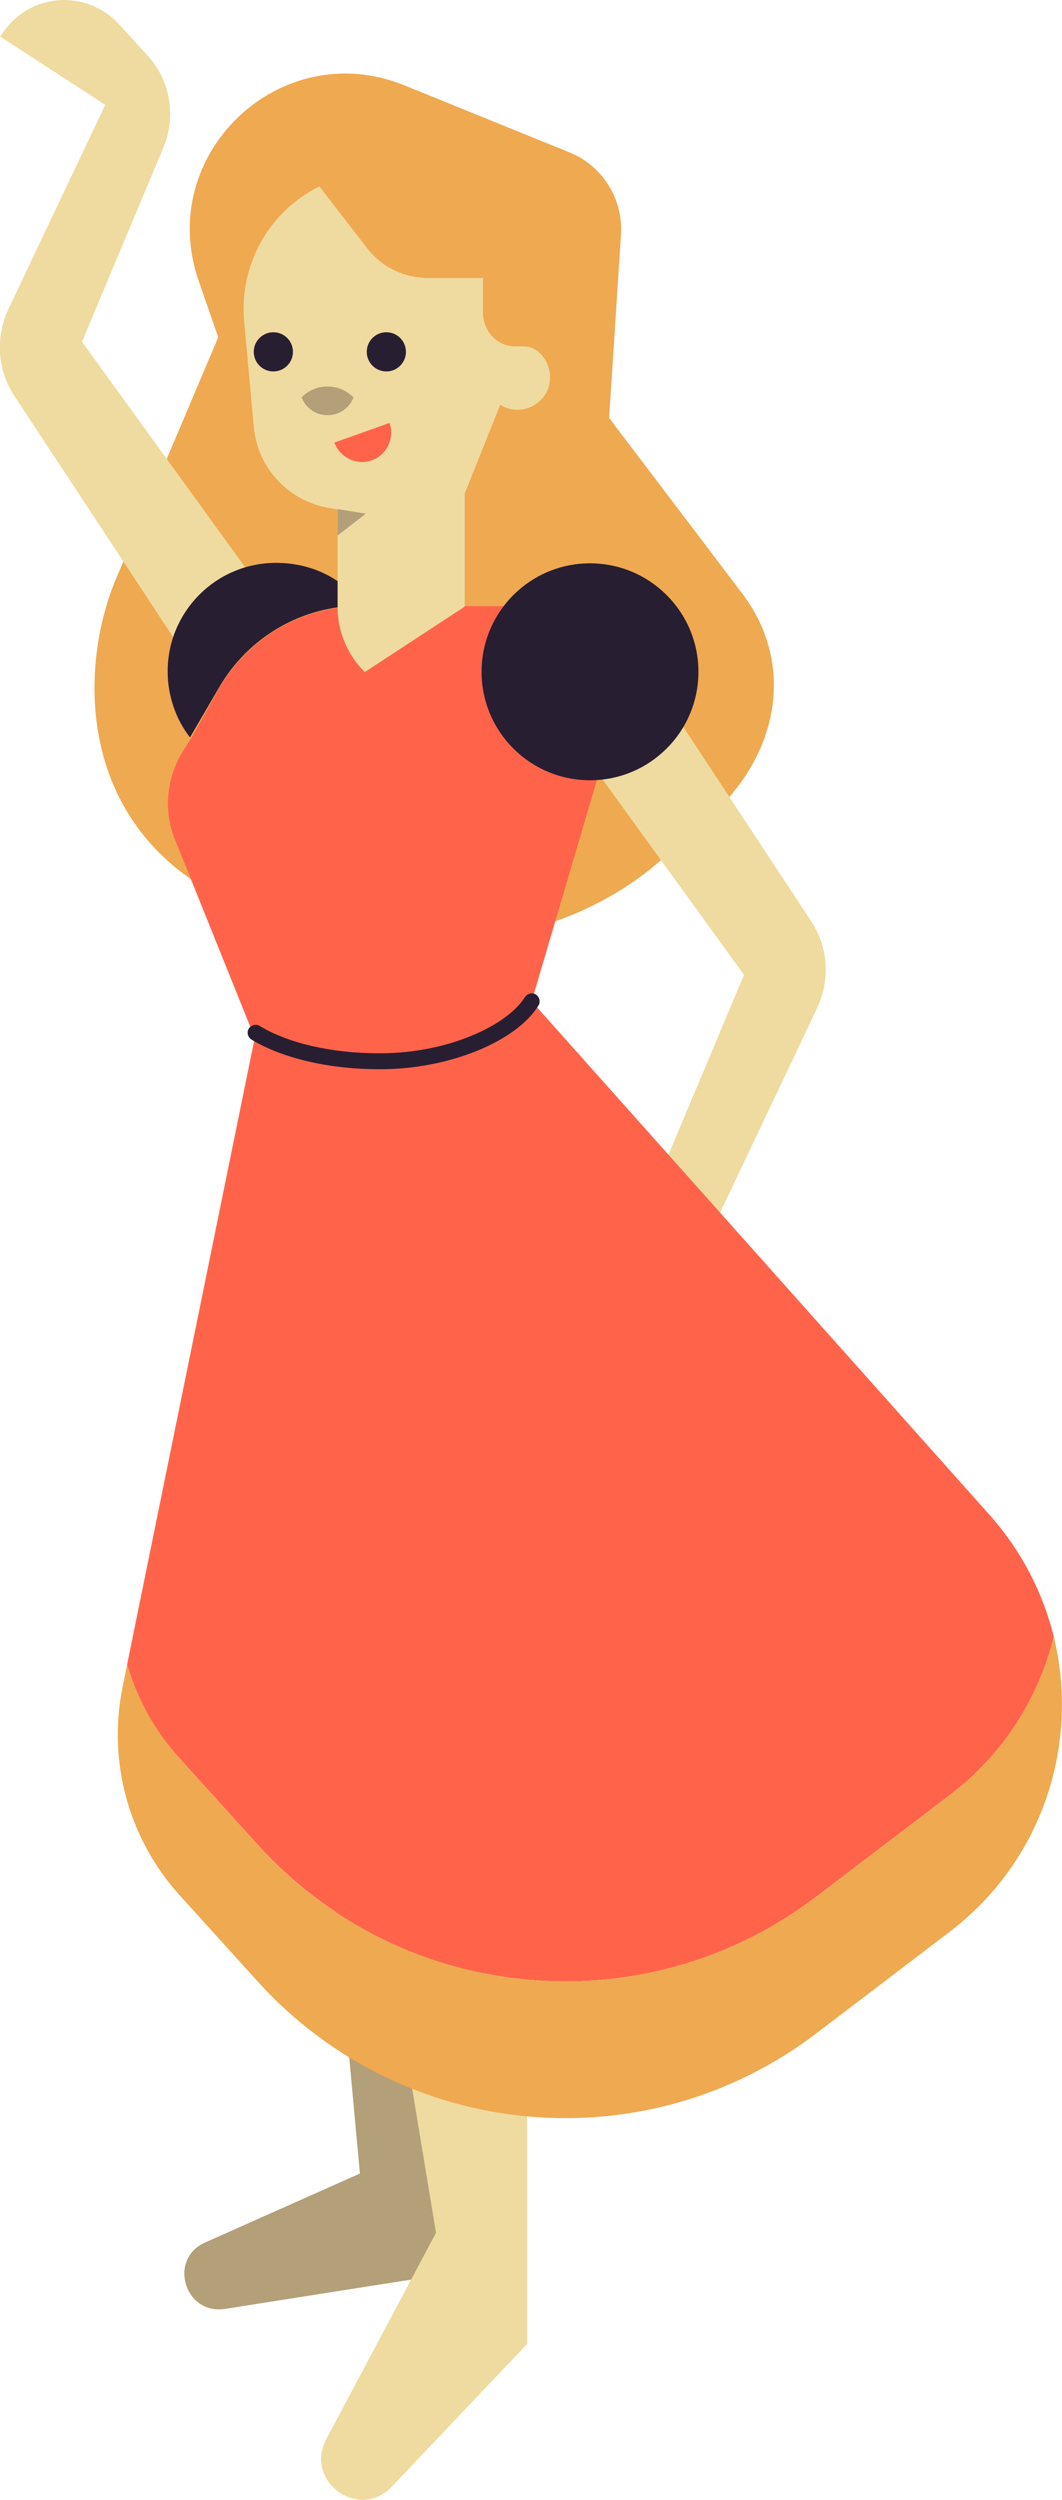 <svg xmlns="http://www.w3.org/2000/svg" viewBox="0 0 233.1 548.5"><path fill="#B39F78" d="M98.3 498.9l-48.9 7.7c-8.9 1.4-12.6-11-4.3-14.6L79 476.9l-5.3-57.5h34.1l-9.5 79.5z"/><path fill="#EFDB9F" d="M115.7 454.5v59.8L86 545.6c-7.2 7.6-19.3-1.2-14.4-10.4l24.1-45.3-6.5-39.3 26.5 3.9z"/><path fill="#EFA950" d="M150.4 183.3c19-12.6 25.9-35.4 12.5-53.1l-29.2-38.5 2.6-40.2c.5-7.9-4.1-15.2-11.4-18.1L88.7 18.7C61.5 7.7 34 33.9 43.6 61.6L47.9 74l-22.4 52.9c-10.7 25.3-9.2 78.2 67.9 79.6 38.6.8 57-23.2 57-23.2z"/><path fill="#EFDB9F" d="M119.5 153.4l43.8 60.5-22.6 53.8 12.6 8.4 26-54.8c3-6.3 2.5-13.6-1.4-19.4L137.8 141l-18.3 12.4zM18 75l17.9-42.7c2.8-6.8 1.5-14.6-3.4-20l-6.4-7C19-2.4 6.6-1.6.7 7.1L0 8l23.1 15L1.9 67.7c-3 6.3-2.5 13.6 1.4 19.4L43.4 148l18.4-12.5L18 75z"/><path fill="#FF644B" d="M42 161.9l-2.2 3.5c-3.3 5.7-3.9 12.7-1.4 18.8l16.1 40c.4 1.1.9 2.1 1.5 3.1L27.9 365.2c2.2 7.6 6 14.6 11.5 20.6l17.2 19c31.7 35 84.9 40 122.5 11.4l29.3-22.3c11.9-9 19.6-21.4 22.9-34.8-2.4-9.6-7-18.7-14-26.6L116.7 219.7l18.7-63.4c3.4-11.6-5.3-23.3-17.4-23.3H79.1c-12.8 0-24.6 6.9-31 18L42 161.9z"/><path fill="#281E32" d="M79.1 132.9h.5c-4.3-6-11.2-9.4-19-9.4-13.2 0-23.8 10.7-23.8 23.8 0 5.4 1.8 10.5 4.9 14.5L48 151c6.4-11.2 18.3-18.1 31.1-18.1z"/><path fill="#EFA950" d="M39.4 415.8l17.2 19c31.7 35 84.9 40 122.5 11.4l29.3-22.3c20.6-15.7 28.6-41.4 22.9-64.8-3.3 13.4-11 25.8-22.9 34.8l-29.3 22.3c-37.6 28.6-90.9 23.6-122.5-11.4l-17.2-19c-5.4-6-9.3-13.1-11.5-20.6l-1 5c-3.3 16.3 1.3 33.2 12.5 45.6z"/><circle fill="#281E32" cx="129.5" cy="147.4" r="23.8"/><path fill="#281E32" d="M83.6 234.6h-.5c-10.9 0-21.1-2.4-27.9-6.5-.8-.5-1.1-1.6-.6-2.4.5-.8 1.6-1.1 2.4-.6 6.2 3.8 15.9 6 26 6h.5c15 0 27.9-6.2 31.7-12.3.5-.8 1.6-1.1 2.4-.6.8.5 1.1 1.6.6 2.4-4.9 8-19.8 14-34.6 14z"/><path fill="#EFDB9F" d="M106 68.5V61H94.1c-5.3 0-10.2-2.3-13.4-6.4L70.1 40.9c-10.7 5.3-17.7 16.8-16.5 29.7l2.1 23c.8 9.1 7.7 16.5 16.8 17.9l1.6.3v21.5c0 5.3 2.2 10.4 5.9 14.1v.1l22-14.4v-24.8l7.8-19.5c1.2.8 2.7 1.2 4.2 1.1 3.5-.2 6.5-3 6.7-6.5.3-3.7-2.3-7.4-5.7-7.4h-2.1c-4-.1-6.9-3.5-6.9-7.5z"/><path fill="#B39F78" d="M80.3 112.7l-6.2-1v5.8zm-8.4-27.9c-2.2 0-4.3.9-5.7 2.4.9 2.3 3.1 3.9 5.7 3.9s4.8-1.6 5.7-3.9c-1.5-1.5-3.5-2.4-5.7-2.4z"/><circle fill="#281E32" cx="84.8" cy="77.2" r="4.3"/><circle fill="#281E32" cx="60" cy="77.2" r="4.3"/><path fill="#FF644B" d="M85.5 92.8c1.2 3.3-.6 7-3.9 8.2s-7-.6-8.2-3.9l12.1-4.3z"/></svg>